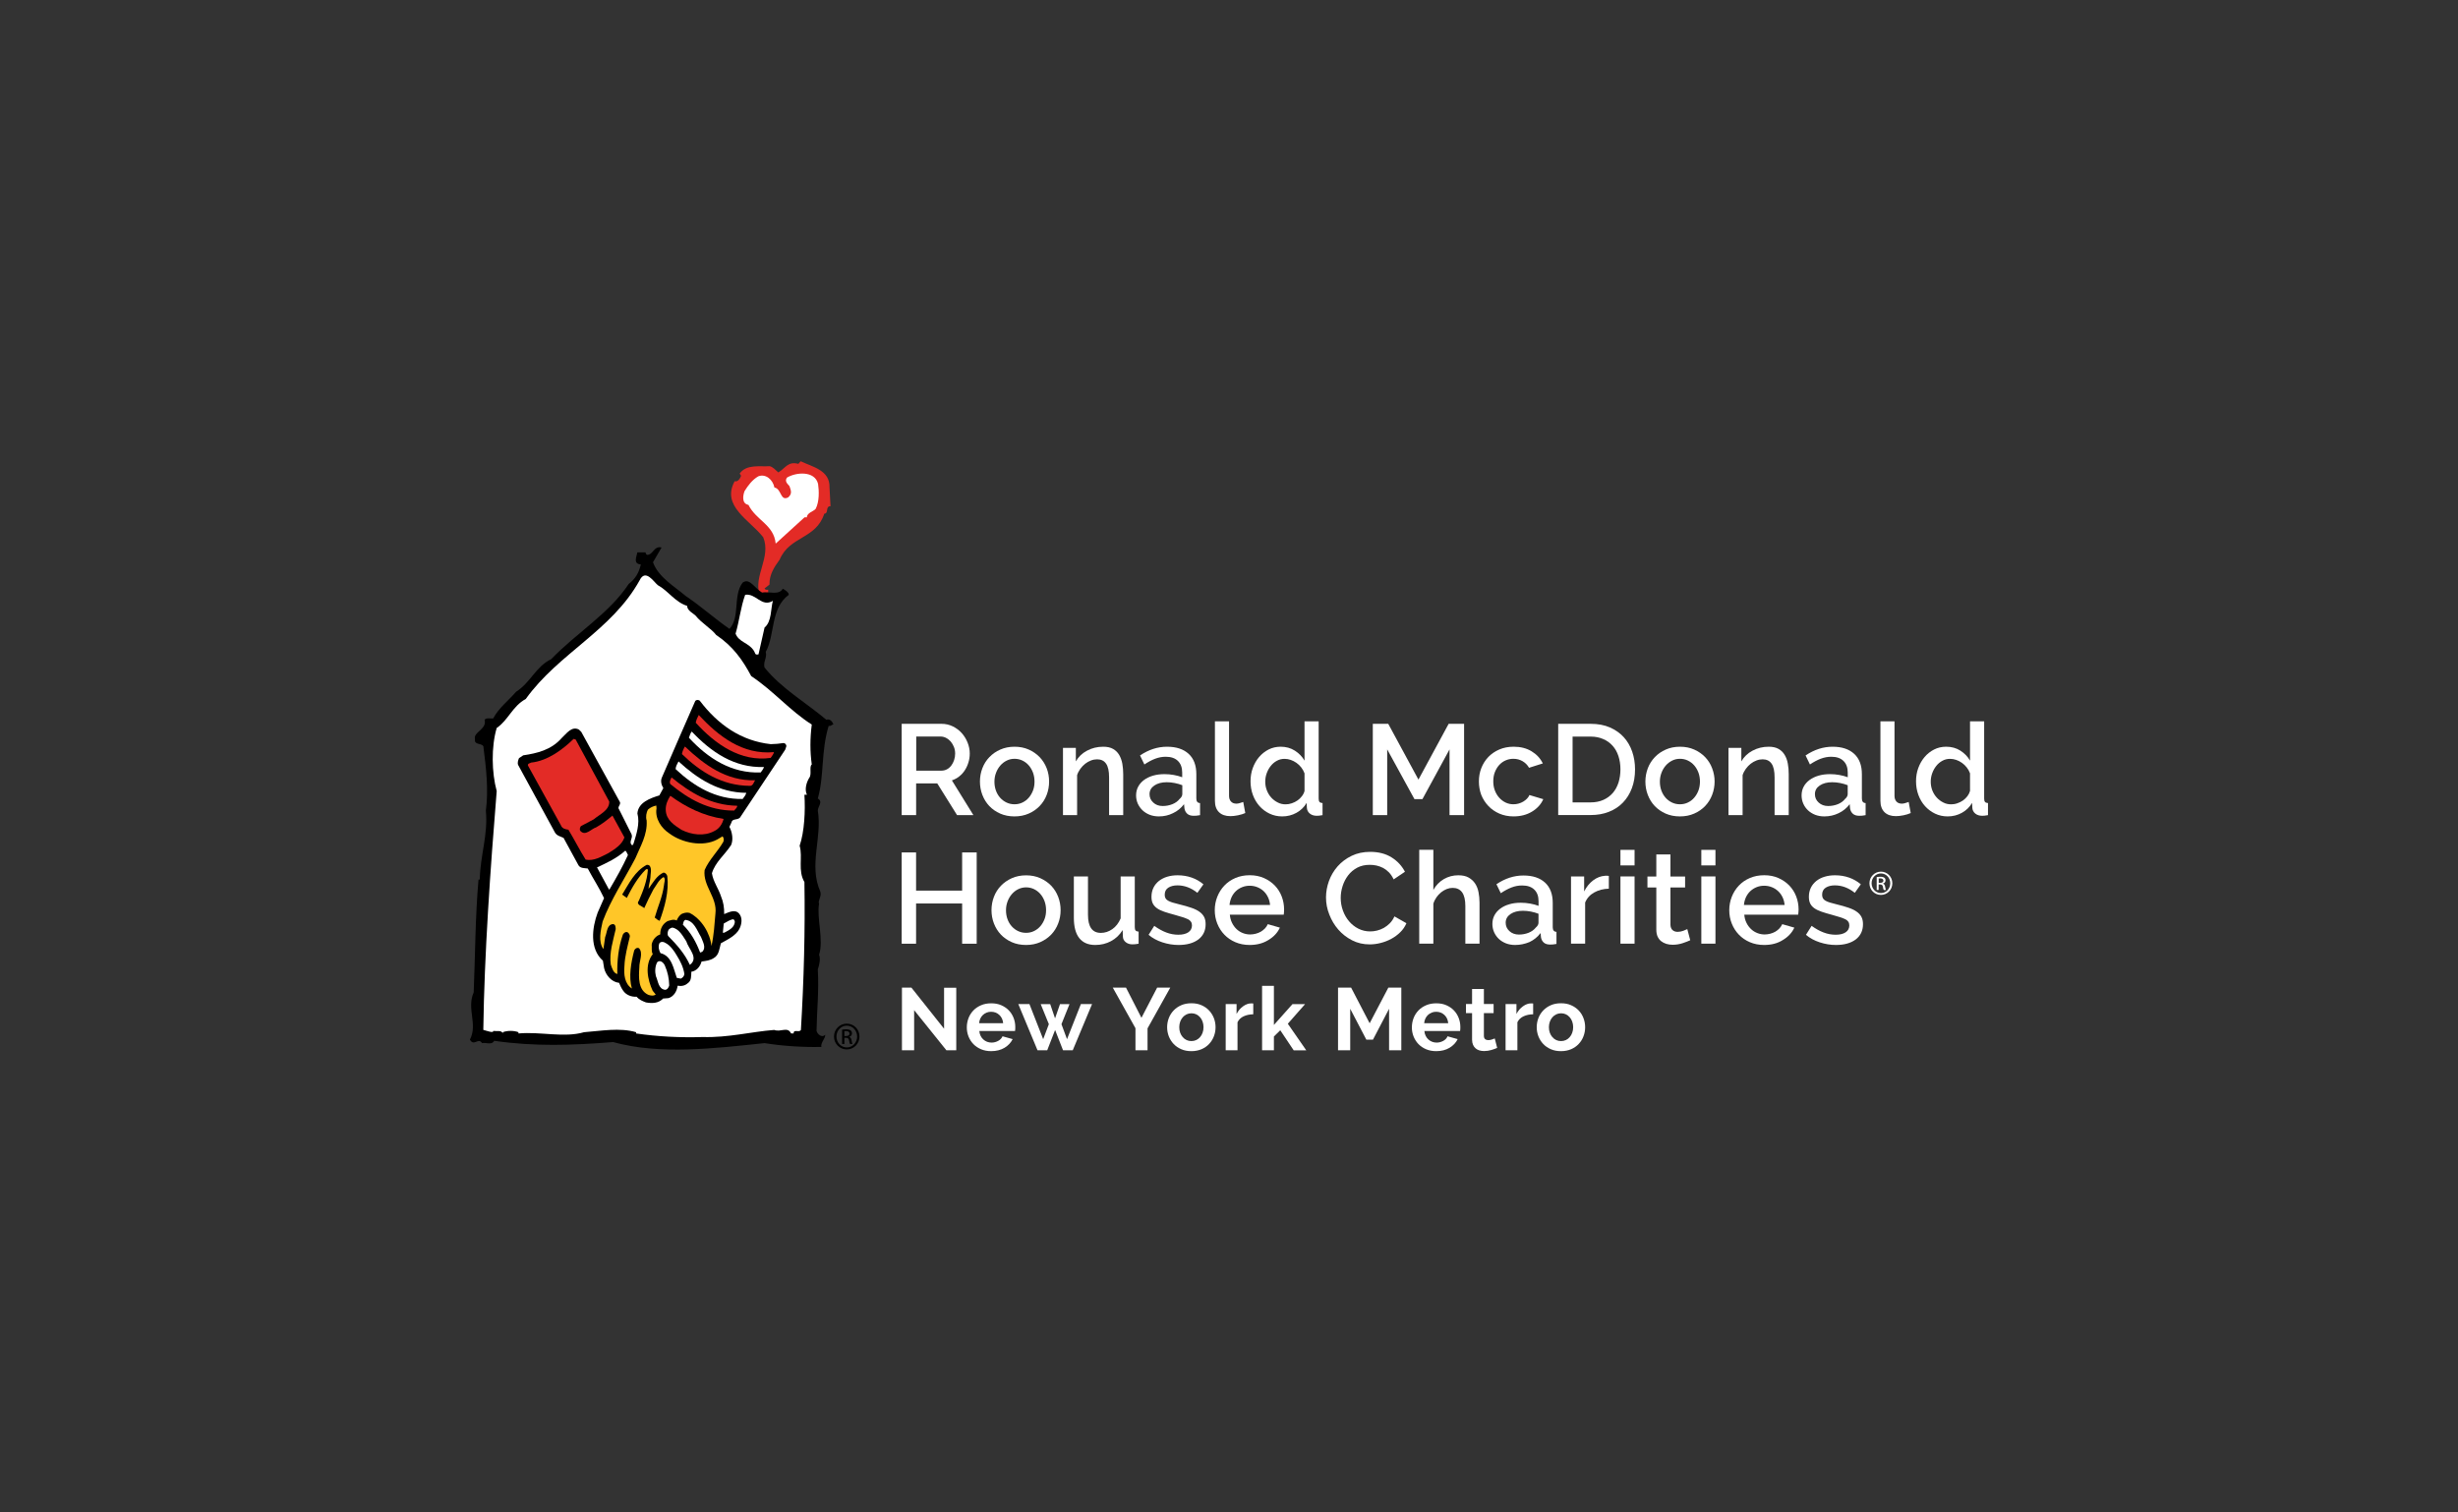 <?xml version="1.0" encoding="utf-8"?>
<!-- Generator: Adobe Illustrator 23.0.2, SVG Export Plug-In . SVG Version: 6.00 Build 0)  -->
<svg version="1.1" id="Layer_1" xmlns="http://www.w3.org/2000/svg" xmlns:xlink="http://www.w3.org/1999/xlink" x="0px" y="0px"
	 viewBox="0 0 468 288" style="enable-background:new 0 0 468 288;" xml:space="preserve">
<rect x="0" y="0" width="468" height="288" fill="#333333" stroke="none"/>
<style type="text/css">
	.st0{fill:#FFFFFF;}
	.st1{fill:#E32B26;}
	.st2{fill:#FFC628;}
</style>
<g>
	<path class="st0" d="M174.05,192.35v7.64h-2.32v-11.93h1.8l6.22,7.83v-7.81h2.32v11.91h-1.88L174.05,192.35z"/>
	<path class="st0" d="M188.72,200.16c-0.71,0-1.34-0.12-1.92-0.36c-0.57-0.24-1.06-0.57-1.46-0.98c-0.4-0.41-0.71-0.9-0.93-1.44
		c-0.22-0.55-0.33-1.13-0.33-1.73c0-0.63,0.11-1.22,0.32-1.77s0.52-1.04,0.92-1.46c0.4-0.42,0.89-0.75,1.47-1
		c0.58-0.25,1.22-0.37,1.94-0.37c0.72,0,1.36,0.12,1.92,0.37c0.57,0.25,1.05,0.58,1.44,0.99c0.4,0.42,0.7,0.9,0.91,1.45
		c0.21,0.55,0.31,1.12,0.31,1.71c0,0.15,0,0.29-0.01,0.42c-0.01,0.13-0.02,0.25-0.04,0.34h-6.8c0.03,0.35,0.12,0.66,0.25,0.92
		c0.13,0.27,0.31,0.5,0.52,0.69c0.21,0.19,0.45,0.34,0.72,0.44c0.27,0.1,0.55,0.15,0.84,0.15c0.45,0,0.87-0.11,1.27-0.33
		c0.4-0.22,0.67-0.51,0.82-0.87l1.93,0.54c-0.33,0.67-0.84,1.22-1.55,1.65C190.55,199.94,189.7,200.16,188.72,200.16z M191,194.85
		c-0.06-0.66-0.3-1.19-0.73-1.59c-0.43-0.4-0.96-0.6-1.57-0.6c-0.3,0-0.59,0.05-0.85,0.16c-0.26,0.11-0.5,0.25-0.7,0.44
		c-0.2,0.19-0.37,0.42-0.5,0.69c-0.13,0.27-0.2,0.57-0.23,0.89H191z"/>
	<path class="st0" d="M205.8,191.19h2.13l-3.68,8.8h-1.85l-1.51-3.86l-1.5,3.86h-1.85l-3.66-8.8h2.12l2.62,6.69l1.08-2.86
		l-1.55-3.81h1.81l0.92,2.71l0.94-2.71h1.81l-1.53,3.81l1.06,2.86L205.8,191.19z"/>
	<path class="st0" d="M214.39,188.06l2.94,5.75l2.99-5.75h2.5l-4.33,7.76v4.17h-2.3v-4.2l-4.32-7.73H214.39z"/>
	<path class="st0" d="M226.84,200.16c-0.72,0-1.36-0.12-1.93-0.37c-0.57-0.25-1.06-0.58-1.45-1c-0.4-0.42-0.7-0.9-0.92-1.45
		c-0.21-0.55-0.32-1.12-0.32-1.73c0-0.62,0.11-1.2,0.32-1.75c0.21-0.55,0.52-1.03,0.92-1.45c0.4-0.42,0.88-0.75,1.45-1
		c0.57-0.25,1.22-0.37,1.93-0.37s1.36,0.12,1.92,0.37c0.57,0.25,1.05,0.58,1.44,1c0.4,0.42,0.7,0.9,0.92,1.45
		c0.21,0.55,0.32,1.13,0.32,1.75c0,0.61-0.11,1.18-0.32,1.73c-0.21,0.55-0.52,1.03-0.91,1.45c-0.39,0.42-0.87,0.75-1.44,1
		C228.2,200.03,227.55,200.16,226.84,200.16z M224.53,195.6c0,0.39,0.06,0.75,0.18,1.07c0.12,0.32,0.28,0.6,0.49,0.83
		c0.21,0.24,0.45,0.42,0.73,0.55c0.28,0.13,0.58,0.19,0.91,0.19c0.32,0,0.63-0.06,0.91-0.19c0.28-0.13,0.52-0.31,0.73-0.55
		c0.21-0.23,0.37-0.51,0.49-0.84c0.12-0.32,0.18-0.68,0.18-1.07c0-0.38-0.06-0.73-0.18-1.06c-0.12-0.33-0.28-0.61-0.49-0.84
		c-0.21-0.24-0.45-0.42-0.73-0.55c-0.28-0.13-0.58-0.19-0.91-0.19c-0.32,0-0.63,0.07-0.91,0.2c-0.28,0.13-0.52,0.32-0.73,0.55
		c-0.21,0.24-0.37,0.52-0.49,0.84C224.59,194.87,224.53,195.22,224.53,195.6z"/>
	<path class="st0" d="M238.61,193.14c-0.68,0.01-1.29,0.14-1.83,0.39c-0.54,0.25-0.92,0.63-1.16,1.13v5.33h-2.25v-8.8h2.07v1.88
		c0.16-0.3,0.34-0.57,0.55-0.82c0.21-0.24,0.44-0.45,0.69-0.63c0.25-0.18,0.5-0.32,0.75-0.41c0.25-0.1,0.5-0.14,0.73-0.14
		c0.12,0,0.22,0,0.28,0c0.06,0,0.12,0.01,0.18,0.02V193.14z"/>
	<path class="st0" d="M246.31,199.99l-2.55-3.81l-1.21,1.19v2.62h-2.25v-12.26h2.25v7.44l3.53-3.96h2.4l-3.28,3.73l3.51,5.06H246.31
		z"/>
	<path class="st0" d="M264.48,199.99v-7.9l-3.07,5.88h-1.26l-3.07-5.88v7.9h-2.32v-11.93h2.49l3.53,6.79l3.56-6.79h2.47v11.93
		H264.48z"/>
	<path class="st0" d="M273.46,200.16c-0.71,0-1.34-0.12-1.92-0.36c-0.57-0.24-1.06-0.57-1.46-0.98c-0.4-0.41-0.71-0.9-0.93-1.44
		c-0.22-0.55-0.33-1.13-0.33-1.73c0-0.63,0.11-1.22,0.32-1.77c0.21-0.55,0.52-1.04,0.92-1.46c0.4-0.42,0.89-0.75,1.47-1
		c0.58-0.25,1.22-0.37,1.94-0.37s1.36,0.12,1.92,0.37c0.57,0.25,1.05,0.58,1.44,0.99c0.4,0.42,0.7,0.9,0.91,1.45
		c0.21,0.55,0.31,1.12,0.31,1.71c0,0.15,0,0.29-0.01,0.42c-0.01,0.13-0.02,0.25-0.04,0.34h-6.8c0.03,0.35,0.12,0.66,0.25,0.92
		c0.13,0.27,0.31,0.5,0.52,0.69c0.21,0.19,0.45,0.34,0.72,0.44c0.27,0.1,0.55,0.15,0.84,0.15c0.45,0,0.87-0.11,1.27-0.33
		c0.4-0.22,0.67-0.51,0.81-0.87l1.93,0.54c-0.32,0.67-0.84,1.22-1.55,1.65C275.29,199.94,274.44,200.16,273.46,200.16z
		 M275.74,194.85c-0.06-0.66-0.3-1.19-0.73-1.59c-0.43-0.4-0.96-0.6-1.57-0.6c-0.3,0-0.59,0.05-0.85,0.16
		c-0.26,0.11-0.5,0.25-0.7,0.44c-0.2,0.19-0.37,0.42-0.5,0.69c-0.13,0.27-0.2,0.57-0.23,0.89H275.74z"/>
	<path class="st0" d="M285.06,199.54c-0.3,0.13-0.67,0.27-1.11,0.4c-0.44,0.13-0.9,0.2-1.38,0.2c-0.31,0-0.61-0.04-0.88-0.12
		c-0.27-0.08-0.52-0.2-0.72-0.38c-0.21-0.17-0.37-0.4-0.5-0.67c-0.12-0.27-0.19-0.61-0.19-1v-5.06h-1.16v-1.73h1.16v-2.86h2.25v2.86
		h1.85v1.73h-1.85v4.3c0,0.31,0.08,0.54,0.24,0.66c0.16,0.13,0.36,0.19,0.6,0.19c0.24,0,0.46-0.04,0.69-0.12
		c0.22-0.08,0.4-0.15,0.54-0.2L285.06,199.54z"/>
	<path class="st0" d="M291.9,193.14c-0.68,0.01-1.29,0.14-1.83,0.39c-0.54,0.25-0.92,0.63-1.16,1.13v5.33h-2.25v-8.8h2.07v1.88
		c0.16-0.3,0.34-0.57,0.55-0.82c0.21-0.24,0.44-0.45,0.69-0.63c0.25-0.18,0.5-0.32,0.75-0.41c0.25-0.1,0.5-0.14,0.73-0.14
		c0.12,0,0.22,0,0.28,0c0.06,0,0.12,0.01,0.18,0.02V193.14z"/>
	<path class="st0" d="M297.21,200.16c-0.72,0-1.36-0.12-1.93-0.37s-1.06-0.58-1.45-1c-0.4-0.42-0.7-0.9-0.92-1.45
		c-0.21-0.55-0.32-1.12-0.32-1.73c0-0.62,0.11-1.2,0.32-1.75c0.21-0.55,0.52-1.03,0.92-1.45c0.4-0.42,0.88-0.75,1.45-1
		c0.57-0.25,1.21-0.37,1.93-0.37c0.72,0,1.36,0.12,1.92,0.37c0.57,0.25,1.05,0.58,1.45,1c0.4,0.42,0.7,0.9,0.91,1.45
		c0.21,0.55,0.32,1.13,0.32,1.75c0,0.61-0.11,1.18-0.32,1.73c-0.21,0.55-0.51,1.03-0.91,1.45c-0.39,0.42-0.87,0.75-1.44,1
		C298.57,200.03,297.93,200.16,297.21,200.16z M294.91,195.6c0,0.39,0.06,0.75,0.18,1.07c0.12,0.32,0.28,0.6,0.49,0.83
		c0.21,0.24,0.45,0.42,0.73,0.55c0.28,0.13,0.58,0.19,0.91,0.19c0.32,0,0.63-0.06,0.91-0.19c0.28-0.13,0.52-0.31,0.73-0.55
		c0.21-0.23,0.37-0.51,0.49-0.84c0.12-0.32,0.18-0.68,0.18-1.07c0-0.38-0.06-0.73-0.18-1.06c-0.12-0.33-0.28-0.61-0.49-0.84
		c-0.21-0.24-0.45-0.42-0.73-0.55c-0.28-0.13-0.58-0.19-0.91-0.19c-0.33,0-0.63,0.07-0.91,0.2c-0.28,0.13-0.52,0.32-0.73,0.55
		c-0.21,0.24-0.37,0.52-0.49,0.84C294.97,194.87,294.91,195.22,294.91,195.6z"/>
</g>
<g>
	<g>
		<g>
			<path class="st1" d="M157.94,92.83l0.19,3.56c-1.04,0-0.29,1.38-1.19,1.43c-1.58,4.89-6.57,4.2-8.5,8.75
				c-1.04,1.43-1.98,2.86-1.93,4.74l-0.94,0.74c0.1,0.3,0.5,0.25,0.69,0.25v0.94h-1.63c-1.19-3.61,2.23-7.12,0.69-10.93
				c-2.52-3.26-8.06-5.93-5.44-10.68c0.59,0.2,1.04-0.54,1.19-0.94c0.05-0.25-0.15-0.34-0.25-0.49c1.29-1.88,3.91-1.29,5.69-1.43
				c0.64,0.1,1.14,0.74,1.68,1.19c1.34-0.79,1.83-2.18,3.81-1.63l0.45-0.5C154.73,88.93,158.04,89.52,157.94,92.83"/>
			<path class="st0" d="M155.76,92.14c0.2,1.38,0.25,3.36-0.45,4.74c-0.35,0.49-1.68,0.74-1.68,1.63h-0.45l-5.49,5
				c-0.35-3.61-3.71-4.4-5.19-7.37c-1.33-0.25-1.04-1.83-0.74-2.62c0.64-1.04,1.48-2.17,2.62-2.82c1.43-0.54,2.77,0.64,3.07,2.13
				c1.38,0.25,1.09,2.67,2.62,1.88c0.79-0.69,0.54-1.29,0.25-2.13c-0.34-0.44-0.99-0.89-0.49-1.63
				C151.51,89.92,155.12,89.57,155.76,92.14"/>
			<path d="M124.33,107.06c1.01,2.84,4.04,4.57,6.25,6.44c2.98,2.02,5.48,4.28,8.31,6.25c2.07-2.21,0.62-6.3,2.5-8.8
				c1.35-1.01,2.31,1.11,3.7,1.88c1.35-0.24,3.22,0.58,3.94-0.72c0.43,0.19,1.2,0.72,1.15,1.16c-3.51,2.55-2.59,7.59-4.38,10.86
				c0.29,1.15-0.53,1.83-0.24,2.98c3.22,3.99,7.83,6.63,11.78,9.95c0.67-0.29,1.2,0.43,1.35,0.91c-0.33-0.05-0.48,0.39-0.91,0.24
				c-1.49,4.86-0.82,9.47-2.07,13.84c1.06,0.62,0,1.53,0,2.31c0.87,5.14-1.78,10.33,0.48,15.43c0.29,0.96-0.52,1.69-0.24,2.31
				c-0.48,2.69,0.91,6.92,0,9.71c0.29,0.67,0.1,1.83-0.24,2.79c0.24,4.32-0.19,7.83-0.24,11.72c0.2,0.68,1.06,1.35,1.64,0.72
				c0.14,0.58-0.92,1.54-0.72,2.31c-3.27,0.09-7.35-0.15-10.82-0.72c-9.47,1-19.95,2.26-28.84-0.2c-7.83,0.63-14.95,0.87-22.64-0.24
				c-0.43,0.87-1.54,0.28-2.31,0.44c-0.72-1.15-1.54,0.72-2.31-0.67c1.54-2.94-0.67-5.82,0.72-8.99c0.29-6.88,0.29-14.42,0.92-21.49
				h0.24c0.1-4.76,1.59-8.41,1.16-13.12c0.53-4.09,0.05-8.03-0.48-12.26c-0.43-0.67-1.78-0.19-1.59-1.35
				c-0.38-1.39,2.31-1.82,1.83-3.7c0.38-0.43,1.1-0.19,1.63-0.24c1.06-2.02,2.93-3.41,4.37-5.09c2.74-1.73,3.75-4.81,6.68-6.2
				c4.85-5.05,11.01-8.65,14.76-14.33c1.3-1.01,1.92-2.11,2.31-3.7c-1.49-0.15-0.86-1.3-0.67-2.31h1.58
				c-0.05,0.24,0.15,0.38,0.24,0.48c1.21,0.04,1.3-1.78,2.79-1.4L124.33,107.06z"/>
		</g>
		<path class="st0" d="M125.25,111.43c1.97,1.06,3.27,3.22,5.58,3.94c0,0.91,1.2,1.44,1.58,1.83c1.2,1.49,3.03,2.5,3.94,3.7
			c3.22,2.17,5.04,4.76,6.68,7.84c4.32,2.88,7.31,6.54,11.53,9.23c-0.34,2.64-0.34,5.19,0,7.6c-0.53,0.43,0.05,1.87-0.48,2.54
			c-0.48,0.77-0.96,2.17-0.44,3.22h-0.48c0.19,3.08,0,7.06-0.91,9.71c0.63,2.21-0.39,4.71,0.91,6.92c0.15,9.23-0.1,18.65-0.67,28.16
			c-0.34,0.58-1.39-0.24-1.39,0.67h-0.48c-0.67-1.39-1.92-0.19-3.22-0.67c-4.37,0.34-8.7,1.49-13.6,1.35
			c-4.37,0.14-8.6-0.09-12.69-0.68v-0.24c-3.12-0.91-6.68-0.24-9.9,0c-3.85,1.11-8.22-0.14-12.5,0.24v-0.24
			c-0.87-0.33-2.12-0.33-2.98,0v0.24c-0.19-0.67-1.2-0.38-1.83-0.48c0.14,0.48-1.3-0.05-1.88-0.2c0.19-14.32,1.35-30.76,2.55-45.47
			c-0.96-3.55-1.06-8.41,0-12.02c2.21-1.49,2.98-4.13,5.53-5.52c6.29-8.75,16.34-12.98,21.68-22.59
			C122.89,108.21,124.48,110.81,125.25,111.43"/>
		<path class="st0" d="M147.16,114.41c-0.43,1.44-0.19,3.94-1.59,5.09l-1.15,5.1c-0.77,0.19-0.58-0.29-0.91-0.72
			c-1.01-1.54-2.79-1.54-3.46-3.22c0.72-2.4,0.96-5,1.83-7.4C143.94,112.92,145,115.71,147.16,114.41"/>
		<path d="M133.22,133.41c3.44,4.54,7.87,7.68,13.53,8.29c0.85-0.01,1.63-0.09,2.42-0.21c0.29,0,0.53,0.25,0.56,0.58l-0.23,0.69
			l-8.46,12.7c-0.41,0.87-1.58,0.23-1.78,1.18l-0.38,0.81c0.55,1.03,0.76,2.45,0.33,3.45c-1.19,1.86-3.02,3.24-3.66,5.38
			c0.23,1.58,1.24,2.88,1.73,4.4c0.45,1.05,0.63,2.18,0.6,3.38c0.85-0.33,2.05-1,2.84-0.1c0.7,0.81,0.51,2.03,0.06,2.92
			c-0.68,1.3-2.29,2.05-3.53,2.74c-0.29,1.01-0.32,2.24-1.36,2.82c-0.69,0.45-1.48,0.54-2.31,0.65c-0.26,0.94-0.93,1.79-1.95,1.95
			c-0.04,0.74,0.05,1.72-0.67,2.17c-0.54,0.5-1.23,0.62-1.94,0.49c-0.14,1.05-0.72,2.04-1.73,2.36l-1.04,0.08
			c-0.87,0.92-2.08,0.95-3.26,0.74c-0.66-0.26-1.28-0.49-1.78-1.09c-1.01,0.09-2.04-0.37-2.55-1.13c-0.34-0.46-0.58-1.01-0.79-1.51
			c-1.45-0.15-2.52-1.46-2.84-2.76l-0.24-1.46c-2.57-2.27-2.06-6.28-1-9.14l1.22-2.77c-0.91-1.95-2.09-3.72-3.1-5.64
			c-0.61-0.09-1.4-0.01-1.76-0.6l-2.85-5.23c-0.59-0.29-1.29-0.39-1.65-1.05l-6.99-12.82c-0.19-0.41,0-0.94,0.16-1.32l0.8-0.53
			c2.64-0.39,5.33-1.02,7.32-3.29c0.9-0.82,1.89-2.34,3.28-1.62l0.45,0.44l7.39,13.42c0.11,0.56-0.58,0.88-0.17,1.38l2.35,4.69
			c0.35,0.79-0.67,1.5,0.15,2.13l0.22-0.3c0.54-1.77,1.27-3.87,0.75-5.78c0.15-2.13,2.51-2.93,4.18-3.44l0.76-1.39
			c-0.36-0.59-0.58-1.33-0.28-2.01c2.09-4.89,4.23-9.71,6.35-14.57C132.59,133.21,132.97,133.25,133.22,133.41"/>
		<path class="st1" d="M147.37,143.22c-0.08,0.38-0.4,0.74-0.63,1.1c-5.7,0.82-10.59-2.63-14.27-6.7c0.09-0.54,0.33-1.01,0.57-1.47
			C136.79,140.17,141.37,143.78,147.37,143.22"/>
		<path class="st0" d="M145.46,146.05c-0.1,0.38-0.4,0.71-0.62,1.04c-5.55,0.22-10.03-2.67-13.67-6.61c0.17-0.4,0.25-0.85,0.54-1.18
			C135.38,143.18,139.82,146.26,145.46,146.05"/>
		<path class="st1" d="M143.77,148.58c-0.23,0.33-0.41,1.12-1.02,1.06c-5.26-0.04-9.38-2.63-12.91-6.05
			c0.08-0.51,0.29-0.98,0.57-1.44C134.07,145.62,138.27,148.74,143.77,148.58"/>
		<path class="st1" d="M116,152.63c0.06,1.66-1.81,2.42-2.94,3.38l-2.47,1.31c-0.16,0.27-0.29,0.62-0.09,0.9
			c0.96,1.07,2.05-0.38,2.99-0.67c1.14-0.63,2.16-1.44,3.12-2.25l2.28,4.16c-0.43,1.36-1.89,2.28-3.03,2.98
			c-1.37,0.68-2.79,1.57-4.35,1.25c-1.18-1.88-2.15-3.83-3.29-5.7c-0.58-0.06-1.21-0.22-1.44-0.87l-6.26-11.35
			c-0.09-0.4,0.4-0.42,0.61-0.56c3.05-0.31,5.89-2.37,8.09-4.51l0.38,0.11L116,152.63z"/>
		<path class="st0" d="M142.1,150.97c-0.14,0.44-0.4,0.81-0.7,1.17c-5.11,0.1-9.25-2.4-12.75-5.67c-0.02-0.52,0.3-1.01,0.54-1.48
			C132.79,148.28,136.84,150.93,142.1,150.97"/>
		<path class="st1" d="M140.36,153.43c0.03,0.39-0.36,0.61-0.58,0.92c-4.81,0.03-8.75-2.22-12.16-5.06
			c-0.22-0.41,0.06-0.91,0.25-1.25C131.38,150.93,135.37,153.35,140.36,153.43"/>
		<path class="st1" d="M137.77,155.94c-0.22,0.92-0.81,1.87-1.79,2.32c-1.93,1.04-4.33,0.7-6.22-0.24c-1.43-0.93-2.9-1.86-3-3.72
			c-0.06-1.05,0.36-1.98,0.87-2.77C130.62,153.72,133.96,155.36,137.77,155.94"/>
		<path class="st2" d="M125,153.93c-0.32,1.95,0.92,3.79,2.48,4.8c2.39,1.77,6.34,2.59,9.05,1.14l1.04-0.61
			c0.24,0.22,0.29,0.68,0.16,1.02c-1.07,1.87-2.71,3.4-3.57,5.39c-0.37,3.02,2.43,5.19,2.06,8.27c-0.18,2.07-0.29,4.17-0.76,6.2
			c-0.24-2.39-1.85-5.12-4.17-6.31c-0.6-0.15-1.11,0.02-1.58,0.24c-0.42,0.34-0.7,0.77-0.87,1.21c-0.59-0.32-1.21-0.02-1.74,0.12
			c-0.93,0.53-1.41,1.42-1.39,2.53c-0.84,0.27-1.5,1.08-1.63,1.95c0.07,0.59-0.1,1.29,0.21,1.8c-1.6,2.02-0.98,4.91-0.02,6.98
			l0.58,0.71c-0.39,0.32-1,0.22-1.44,0.05c-1.92-0.91-1.81-3.27-1.68-5.21c-0.04-1.18,0.79-2.72-0.06-3.65
			c-0.4-0.2-0.79,0.11-0.92,0.43c-0.59,2.28-1.09,4.99-0.44,7.24c-1.4-0.9-1.55-2.7-1.42-4.24c0.07-1.98,0.61-3.81,1.03-5.65
			c0.03-0.33-0.14-0.57-0.38-0.79c-0.4-0.23-0.79,0.11-0.95,0.42c-0.82,2.36-1.12,4.99-1.05,7.5c-0.76-0.17-1.02-1.14-1.25-1.82
			c-0.32-2.27,0.46-4.56,0.94-6.73c-0.03-0.36,0-0.88-0.49-0.96c-1.21,0.07-1.13,1.57-1.52,2.48l-0.33,2.28
			c-1.03-1.41-0.52-3.57-0.15-5.25c1.6-4.26,4.12-8,6.22-12.01c0.95-2.28,2.34-4.51,2.16-7.23c-0.2-0.64-0.08-1.5,0.27-2.09
			c0.46-0.4,1.01-0.64,1.57-0.75L125,153.93z"/>
		<path class="st0" d="M119.56,162.81c-1.04,2.27-2.26,4.42-3.52,6.56l-0.1-0.01l-2.27-4.19c1.84-0.85,3.75-1.73,5.39-3.19
			C119.3,162.13,119.39,162.53,119.56,162.81"/>
		<path d="M123.84,167.07c-0.05,0.78-0.35,1.49-0.35,2.18c0.76-1.1,1.56-2.54,2.85-3.1c0.39,0.04,0.61,0.36,0.71,0.66
			c0.35,2.93-0.5,5.93-1.45,8.53c-0.31-0.1-0.64-0.36-0.94-0.62c0.56-1.99,1.46-3.91,1.75-6.09c0.02-0.52,0.39-1.26-0.06-1.63
			c-0.93,0.52-1.33,1.52-1.93,2.34c-0.64,1.17-1.22,2.41-1.76,3.59c-0.32-0.39-1.66-0.62-1.03-1.4c0.8-1.84,1.58-3.78,1.73-5.94
			c-0.12-0.14-0.31-0.1-0.42,0c-1.59,1.59-2.62,3.47-3.6,5.39l-0.88-0.64c1.28-2.05,2.37-4.44,4.7-5.67
			c0.26,0.02,0.39,0.04,0.56,0.22C124.13,165.51,123.84,166.39,123.84,167.07"/>
		<path class="st0" d="M139.9,175.39c0.08,1.17-1.15,1.77-1.98,2.2c-0.1,0.03-0.33,0.1-0.28-0.09l0.16-1.64
			c0.62-0.33,1.18-0.76,1.87-0.82L139.9,175.39z"/>
		<path class="st0" d="M133.48,178.44c0.3,0.84,1.07,1.99,0.2,2.82c-0.16-0.02-0.24,0.17-0.39,0.09c-0.72-1.89-1.7-3.74-3.27-5.27
			c0.09-0.31,0.07-0.74,0.48-0.92C132.17,175.33,132.73,177.23,133.48,178.44"/>
		<path class="st0" d="M130.67,179.24c0.41,1.44,2.44,3.17,0.68,4.49c-0.93-2.01-2.29-3.65-4.15-5.52
			c-0.16-0.34-0.08-0.82,0.08-1.13c0.19-0.27,0.46-0.38,0.73-0.45C129.32,176.86,129.99,178.23,130.67,179.24"/>
		<path class="st0" d="M128.84,181.91c0.7,1.11,1.27,2.27,1.46,3.53c-0.01,0.42-0.33,0.75-0.68,0.91l-0.76-0.15
			c-0.61-1.68-0.94-4.19-3.1-4.7c-0.3-0.52-0.49-1.25-0.2-1.91c0.29-0.33,0.81-0.28,1.11-0.05
			C127.57,179.96,128.34,181.04,128.84,181.91"/>
		<path class="st0" d="M126.6,183.89c0.53,1.2,0.79,2.42,0.82,3.76c-0.1,0.35-0.34,0.81-0.79,0.83c-1.29-0.16-1.32-1.69-1.75-2.61
			c-0.21-0.84-0.17-1.9,0.27-2.67C125.71,182.7,126.39,183.35,126.6,183.89"/>
	</g>
	<g>
		<path d="M161.23,194.92c1.34,0,2.41,1.09,2.41,2.45c0,1.38-1.07,2.46-2.42,2.46c-1.34,0-2.43-1.08-2.43-2.46
			C158.8,196,159.88,194.92,161.23,194.92L161.23,194.92z M161.22,195.3c-1.08,0-1.96,0.93-1.96,2.07c0,1.17,0.88,2.08,1.97,2.08
			c1.09,0.01,1.97-0.92,1.97-2.07S162.33,195.3,161.22,195.3L161.22,195.3z M160.77,198.8h-0.44v-2.73
			c0.23-0.04,0.45-0.07,0.78-0.07c0.41,0,0.68,0.09,0.85,0.21c0.16,0.12,0.25,0.3,0.25,0.57c0,0.36-0.24,0.58-0.53,0.66v0.02
			c0.24,0.04,0.4,0.26,0.46,0.66c0.06,0.43,0.13,0.59,0.17,0.68h-0.46c-0.07-0.09-0.13-0.34-0.19-0.7
			c-0.06-0.35-0.24-0.48-0.59-0.48h-0.3V198.8z M160.77,197.28h0.32c0.36,0,0.66-0.13,0.66-0.47c0-0.24-0.17-0.48-0.66-0.48
			c-0.14,0-0.24,0.01-0.32,0.02V197.28z"/>
	</g>
</g>
<g>
	<path class="st0" d="M171.68,155.21v-17.38h7.57c0.78,0,1.5,0.16,2.17,0.49c0.66,0.33,1.23,0.75,1.7,1.28
		c0.47,0.53,0.84,1.13,1.11,1.81c0.27,0.68,0.41,1.37,0.41,2.07c0,0.59-0.08,1.15-0.25,1.69c-0.16,0.54-0.39,1.04-0.68,1.49
		c-0.29,0.46-0.65,0.85-1.08,1.19c-0.42,0.33-0.89,0.58-1.39,0.75l4.09,6.61h-3.11l-3.77-6.04h-4.02v6.04H171.68z M174.43,146.75
		h4.8c0.39,0,0.75-0.09,1.07-0.26c0.32-0.17,0.59-0.41,0.82-0.71c0.23-0.3,0.41-0.65,0.54-1.04c0.13-0.39,0.2-0.81,0.2-1.25
		c0-0.44-0.08-0.86-0.23-1.25c-0.16-0.39-0.36-0.73-0.61-1.03c-0.25-0.29-0.55-0.53-0.88-0.7c-0.33-0.17-0.68-0.26-1.04-0.26h-4.65
		V146.75z"/>
	<path class="st0" d="M193.16,155.46c-1.01,0-1.92-0.18-2.73-0.54c-0.81-0.36-1.5-0.84-2.07-1.44c-0.57-0.6-1.01-1.31-1.32-2.12
		c-0.31-0.81-0.46-1.65-0.46-2.54c0-0.88,0.15-1.72,0.46-2.53c0.31-0.81,0.75-1.51,1.34-2.12c0.58-0.6,1.27-1.09,2.08-1.44
		c0.81-0.36,1.71-0.54,2.71-0.54c0.99,0,1.9,0.18,2.7,0.54c0.81,0.36,1.5,0.84,2.08,1.44c0.58,0.61,1.02,1.31,1.34,2.12
		c0.31,0.81,0.46,1.65,0.46,2.53c0,0.88-0.15,1.73-0.46,2.54c-0.31,0.81-0.75,1.51-1.34,2.12c-0.58,0.6-1.27,1.09-2.08,1.44
		C195.05,155.28,194.15,155.46,193.16,155.46z M189.34,148.85c0,0.62,0.1,1.19,0.29,1.71c0.19,0.52,0.46,0.97,0.81,1.36
		c0.34,0.38,0.75,0.68,1.21,0.9c0.47,0.22,0.97,0.33,1.51,0.33c0.54,0,1.04-0.11,1.5-0.33c0.46-0.22,0.87-0.52,1.21-0.92
		c0.34-0.39,0.61-0.85,0.81-1.37c0.2-0.52,0.29-1.09,0.29-1.71c0-0.6-0.1-1.17-0.29-1.7c-0.2-0.53-0.47-0.99-0.81-1.38
		c-0.34-0.39-0.75-0.7-1.21-0.92c-0.47-0.22-0.97-0.33-1.5-0.33c-0.52,0-1.02,0.11-1.48,0.34c-0.47,0.23-0.87,0.54-1.21,0.93
		c-0.34,0.39-0.62,0.85-0.82,1.38C189.44,147.68,189.34,148.25,189.34,148.85z"/>
	<path class="st0" d="M213.86,155.21h-2.69v-7.17c0-1.21-0.19-2.08-0.58-2.63c-0.38-0.55-0.95-0.82-1.7-0.82
		c-0.39,0-0.78,0.07-1.17,0.22c-0.39,0.15-0.76,0.35-1.1,0.62c-0.34,0.27-0.65,0.59-0.92,0.96c-0.27,0.37-0.48,0.77-0.62,1.21v7.61
		h-2.69v-12.8h2.45v2.57c0.49-0.86,1.2-1.55,2.13-2.04c0.93-0.5,1.96-0.75,3.08-0.75c0.77,0,1.4,0.14,1.88,0.42
		c0.49,0.28,0.88,0.66,1.16,1.14c0.28,0.48,0.48,1.04,0.6,1.67c0.11,0.63,0.17,1.29,0.17,1.99V155.21z"/>
	<path class="st0" d="M220.65,155.46c-0.62,0-1.2-0.1-1.73-0.3c-0.53-0.21-0.99-0.49-1.37-0.85c-0.38-0.36-0.68-0.78-0.91-1.27
		c-0.22-0.49-0.33-1.02-0.33-1.59c0-0.6,0.13-1.15,0.39-1.64c0.26-0.49,0.63-0.92,1.11-1.28c0.48-0.36,1.05-0.63,1.71-0.83
		c0.66-0.19,1.39-0.29,2.19-0.29c0.6,0,1.2,0.05,1.79,0.16c0.59,0.11,1.12,0.25,1.59,0.43v-0.88c0-0.95-0.27-1.69-0.81-2.22
		c-0.54-0.53-1.31-0.8-2.33-0.8c-0.69,0-1.36,0.13-2.02,0.38c-0.66,0.25-1.34,0.62-2.04,1.09l-0.83-1.72
		c1.65-1.11,3.36-1.66,5.14-1.66c1.76,0,3.13,0.45,4.11,1.35c0.98,0.9,1.47,2.19,1.47,3.87v4.63c0,0.57,0.23,0.86,0.71,0.88v2.3
		c-0.26,0.05-0.49,0.08-0.68,0.1c-0.19,0.02-0.37,0.02-0.55,0.02c-0.52,0-0.93-0.13-1.21-0.39c-0.29-0.26-0.46-0.6-0.53-1.01
		l-0.08-0.81c-0.57,0.75-1.27,1.33-2.12,1.72C222.51,155.26,221.61,155.46,220.65,155.46z M221.38,153.48
		c0.65,0,1.27-0.12,1.85-0.35c0.58-0.24,1.03-0.57,1.36-0.99c0.34-0.29,0.52-0.6,0.52-0.93v-1.69c-0.46-0.18-0.94-0.32-1.46-0.42
		c-0.51-0.1-1.01-0.15-1.5-0.15c-0.96,0-1.75,0.21-2.36,0.62c-0.61,0.42-0.92,0.96-0.92,1.65c0,0.64,0.24,1.17,0.71,1.6
		C220.04,153.26,220.65,153.48,221.38,153.48z"/>
	<path class="st0" d="M231.32,137.35h2.69v14.17c0,0.47,0.12,0.84,0.37,1.11c0.25,0.27,0.59,0.4,1.03,0.4c0.18,0,0.39-0.03,0.62-0.1
		c0.24-0.07,0.46-0.14,0.68-0.22l0.39,2.11c-0.39,0.18-0.86,0.32-1.4,0.43c-0.54,0.11-1.02,0.16-1.44,0.16
		c-0.93,0-1.65-0.25-2.17-0.76c-0.52-0.51-0.77-1.23-0.77-2.16V137.35z"/>
	<path class="st0" d="M244.12,155.46c-0.87,0-1.66-0.18-2.4-0.53c-0.74-0.35-1.37-0.83-1.91-1.43c-0.54-0.6-0.96-1.31-1.26-2.12
		c-0.3-0.81-0.45-1.68-0.45-2.61c0-0.9,0.14-1.74,0.43-2.53c0.29-0.79,0.69-1.49,1.2-2.09c0.52-0.6,1.12-1.08,1.81-1.43
		c0.69-0.35,1.46-0.53,2.29-0.53c1.03,0,1.93,0.25,2.71,0.75c0.78,0.5,1.4,1.13,1.84,1.9v-7.49h2.69v14.69
		c0,0.31,0.05,0.53,0.16,0.66c0.11,0.13,0.3,0.2,0.58,0.22v2.3c-0.28,0.05-0.5,0.08-0.67,0.1c-0.17,0.02-0.32,0.02-0.43,0.02
		c-0.54,0-0.98-0.14-1.32-0.42c-0.34-0.28-0.53-0.64-0.56-1.08l-0.05-0.95c-0.47,0.8-1.12,1.43-1.93,1.88
		C246.02,155.23,245.12,155.46,244.12,155.46z M244.78,153.16c0.39,0,0.78-0.06,1.18-0.2c0.39-0.13,0.75-0.31,1.08-0.54
		c0.33-0.23,0.61-0.5,0.84-0.81c0.24-0.31,0.41-0.64,0.5-1v-3.35c-0.15-0.41-0.36-0.78-0.62-1.12c-0.27-0.34-0.57-0.64-0.92-0.88
		c-0.35-0.24-0.71-0.43-1.09-0.56c-0.38-0.13-0.77-0.2-1.16-0.2c-0.54,0-1.03,0.12-1.48,0.37c-0.45,0.24-0.84,0.57-1.16,0.98
		c-0.33,0.41-0.58,0.87-0.77,1.39c-0.19,0.52-0.28,1.06-0.28,1.61c0,0.59,0.1,1.14,0.31,1.66c0.2,0.52,0.48,0.98,0.84,1.37
		c0.36,0.39,0.77,0.7,1.24,0.93C243.74,153.05,244.24,153.16,244.78,153.16z"/>
	<path class="st0" d="M275.99,155.21v-12.51l-5.16,9.47h-1.52l-5.19-9.47v12.51h-2.74v-17.38h2.94l5.75,10.62l5.75-10.62h2.94v17.38
		H275.99z"/>
	<path class="st0" d="M281.58,148.8c0-0.9,0.15-1.75,0.46-2.54c0.31-0.8,0.76-1.5,1.33-2.11c0.58-0.6,1.28-1.08,2.09-1.43
		c0.81-0.35,1.73-0.53,2.74-0.53c1.32,0,2.46,0.29,3.41,0.87c0.96,0.58,1.67,1.35,2.14,2.31l-2.62,0.83
		c-0.31-0.54-0.72-0.96-1.25-1.26c-0.52-0.3-1.1-0.45-1.74-0.45c-0.54,0-1.04,0.11-1.51,0.32c-0.47,0.21-0.87,0.51-1.21,0.89
		c-0.34,0.38-0.61,0.84-0.81,1.36c-0.2,0.52-0.29,1.1-0.29,1.74c0,0.62,0.1,1.2,0.3,1.72c0.2,0.53,0.48,0.99,0.83,1.38
		c0.35,0.39,0.76,0.7,1.22,0.92c0.46,0.22,0.96,0.33,1.48,0.33c0.33,0,0.65-0.04,0.98-0.13c0.33-0.09,0.63-0.22,0.9-0.38
		c0.27-0.16,0.5-0.35,0.71-0.56c0.21-0.21,0.36-0.44,0.46-0.69l2.64,0.79c-0.42,0.96-1.13,1.75-2.13,2.36
		c-1,0.61-2.17,0.92-3.53,0.92c-1,0-1.9-0.18-2.72-0.54c-0.82-0.36-1.51-0.84-2.09-1.46c-0.58-0.61-1.03-1.32-1.35-2.12
		C281.73,150.55,281.58,149.7,281.58,148.8z"/>
	<path class="st0" d="M296.68,155.21v-17.38h6.17c1.4,0,2.63,0.23,3.68,0.69c1.05,0.46,1.93,1.08,2.64,1.86
		c0.71,0.79,1.24,1.7,1.6,2.75c0.36,1.05,0.54,2.17,0.54,3.37c0,1.32-0.2,2.52-0.6,3.58c-0.4,1.07-0.97,1.98-1.7,2.74
		c-0.73,0.76-1.62,1.35-2.67,1.76c-1.04,0.42-2.21,0.62-3.5,0.62H296.68z M308.53,146.5c0-0.91-0.13-1.76-0.38-2.52
		c-0.25-0.77-0.62-1.42-1.11-1.97c-0.49-0.55-1.08-0.98-1.79-1.28c-0.7-0.31-1.5-0.47-2.4-0.47h-3.43v12.53h3.43
		c0.91,0,1.72-0.16,2.44-0.48c0.71-0.32,1.3-0.76,1.79-1.32c0.48-0.56,0.84-1.23,1.09-2C308.4,148.23,308.53,147.4,308.53,146.5z"/>
	<path class="st0" d="M319.86,155.46c-1.01,0-1.92-0.18-2.73-0.54c-0.81-0.36-1.5-0.84-2.07-1.44c-0.57-0.6-1.01-1.31-1.32-2.12
		c-0.31-0.81-0.46-1.65-0.46-2.54c0-0.88,0.16-1.72,0.46-2.53c0.31-0.81,0.76-1.51,1.34-2.12c0.58-0.6,1.27-1.09,2.08-1.44
		c0.81-0.36,1.71-0.54,2.71-0.54s1.9,0.18,2.71,0.54c0.81,0.36,1.5,0.84,2.08,1.44c0.58,0.61,1.03,1.31,1.33,2.12
		c0.31,0.81,0.47,1.65,0.47,2.53c0,0.88-0.16,1.73-0.47,2.54c-0.31,0.81-0.75,1.51-1.33,2.12c-0.58,0.6-1.27,1.09-2.08,1.44
		C321.76,155.28,320.86,155.46,319.86,155.46z M316.04,148.85c0,0.62,0.1,1.19,0.29,1.71c0.2,0.52,0.46,0.97,0.81,1.36
		c0.34,0.38,0.75,0.68,1.21,0.9c0.46,0.22,0.97,0.33,1.51,0.33c0.54,0,1.04-0.11,1.5-0.33c0.47-0.22,0.87-0.52,1.21-0.92
		c0.34-0.39,0.61-0.85,0.81-1.37c0.19-0.52,0.29-1.09,0.29-1.71c0-0.6-0.1-1.17-0.29-1.7c-0.2-0.53-0.47-0.99-0.81-1.38
		c-0.34-0.39-0.75-0.7-1.21-0.92c-0.46-0.22-0.96-0.33-1.5-0.33c-0.52,0-1.02,0.11-1.48,0.34c-0.46,0.23-0.87,0.54-1.21,0.93
		s-0.62,0.85-0.82,1.38C316.14,147.68,316.04,148.25,316.04,148.85z"/>
	<path class="st0" d="M340.57,155.21h-2.69v-7.17c0-1.21-0.19-2.08-0.58-2.63c-0.38-0.55-0.95-0.82-1.7-0.82
		c-0.39,0-0.78,0.07-1.17,0.22c-0.39,0.15-0.76,0.35-1.1,0.62c-0.34,0.27-0.65,0.59-0.92,0.96c-0.27,0.37-0.48,0.77-0.62,1.21v7.61
		h-2.69v-12.8h2.45v2.57c0.49-0.86,1.2-1.55,2.13-2.04c0.93-0.5,1.96-0.75,3.08-0.75c0.77,0,1.39,0.14,1.88,0.42
		c0.49,0.28,0.88,0.66,1.16,1.14c0.29,0.48,0.49,1.04,0.6,1.67c0.12,0.63,0.17,1.29,0.17,1.99V155.21z"/>
	<path class="st0" d="M347.35,155.46c-0.62,0-1.2-0.1-1.73-0.3c-0.53-0.21-0.99-0.49-1.37-0.85c-0.38-0.36-0.69-0.78-0.9-1.27
		c-0.22-0.49-0.33-1.02-0.33-1.59c0-0.6,0.13-1.15,0.39-1.64c0.26-0.49,0.63-0.92,1.12-1.28c0.48-0.36,1.05-0.63,1.71-0.83
		c0.66-0.19,1.39-0.29,2.19-0.29c0.6,0,1.2,0.05,1.79,0.16c0.59,0.11,1.12,0.25,1.59,0.43v-0.88c0-0.95-0.27-1.69-0.81-2.22
		c-0.54-0.53-1.31-0.8-2.33-0.8c-0.68,0-1.36,0.13-2.02,0.38c-0.66,0.25-1.34,0.62-2.04,1.09l-0.83-1.72
		c1.65-1.11,3.36-1.66,5.14-1.66c1.76,0,3.13,0.45,4.11,1.35c0.98,0.9,1.47,2.19,1.47,3.87v4.63c0,0.57,0.24,0.86,0.71,0.88v2.3
		c-0.26,0.05-0.48,0.08-0.67,0.1c-0.19,0.02-0.37,0.02-0.55,0.02c-0.52,0-0.93-0.13-1.21-0.39c-0.29-0.26-0.46-0.6-0.53-1.01
		l-0.07-0.81c-0.57,0.75-1.28,1.33-2.12,1.72C349.22,155.26,348.31,155.46,347.35,155.46z M348.08,153.48
		c0.65,0,1.27-0.12,1.85-0.35c0.58-0.24,1.03-0.57,1.36-0.99c0.34-0.29,0.51-0.6,0.51-0.93v-1.69c-0.45-0.18-0.94-0.32-1.45-0.42
		c-0.51-0.1-1.02-0.15-1.51-0.15c-0.96,0-1.75,0.21-2.36,0.62c-0.62,0.42-0.92,0.96-0.92,1.65c0,0.64,0.23,1.17,0.71,1.6
		C346.75,153.26,347.35,153.48,348.08,153.48z"/>
	<path class="st0" d="M358.02,137.35h2.69v14.17c0,0.47,0.12,0.84,0.37,1.11c0.24,0.27,0.59,0.4,1.03,0.4c0.18,0,0.39-0.03,0.62-0.1
		c0.24-0.07,0.46-0.14,0.68-0.22l0.39,2.11c-0.39,0.18-0.86,0.32-1.39,0.43c-0.54,0.11-1.02,0.16-1.44,0.16
		c-0.93,0-1.65-0.25-2.17-0.76c-0.51-0.51-0.77-1.23-0.77-2.16V137.35z"/>
	<path class="st0" d="M370.83,155.46c-0.87,0-1.67-0.18-2.4-0.53c-0.73-0.35-1.37-0.83-1.91-1.43c-0.54-0.6-0.96-1.31-1.26-2.12
		c-0.3-0.81-0.45-1.68-0.45-2.61c0-0.9,0.14-1.74,0.43-2.53c0.29-0.79,0.69-1.49,1.2-2.09c0.51-0.6,1.12-1.08,1.81-1.43
		c0.69-0.35,1.46-0.53,2.29-0.53c1.03,0,1.94,0.25,2.72,0.75c0.78,0.5,1.39,1.13,1.83,1.9v-7.49h2.69v14.69
		c0,0.31,0.05,0.53,0.16,0.66c0.11,0.13,0.3,0.2,0.57,0.22v2.3c-0.28,0.05-0.5,0.08-0.67,0.1c-0.17,0.02-0.31,0.02-0.43,0.02
		c-0.54,0-0.98-0.14-1.32-0.42c-0.34-0.28-0.53-0.64-0.56-1.08l-0.05-0.95c-0.47,0.8-1.12,1.43-1.93,1.88
		C372.73,155.23,371.82,155.46,370.83,155.46z M371.49,153.16c0.39,0,0.79-0.06,1.18-0.2c0.39-0.13,0.75-0.31,1.08-0.54
		c0.32-0.23,0.61-0.5,0.84-0.81c0.23-0.31,0.4-0.64,0.5-1v-3.35c-0.15-0.41-0.35-0.78-0.62-1.12c-0.27-0.34-0.57-0.64-0.92-0.88
		c-0.34-0.24-0.71-0.43-1.09-0.56c-0.38-0.13-0.77-0.2-1.16-0.2c-0.54,0-1.03,0.12-1.48,0.37c-0.45,0.24-0.84,0.57-1.16,0.98
		c-0.33,0.41-0.58,0.87-0.77,1.39c-0.19,0.52-0.28,1.06-0.28,1.61c0,0.59,0.1,1.14,0.3,1.66c0.21,0.52,0.49,0.98,0.85,1.37
		c0.36,0.39,0.77,0.7,1.24,0.93C370.45,153.05,370.95,153.16,371.49,153.16z"/>
	<path class="st0" d="M185.96,162.32v17.38h-2.77v-7.66h-8.77v7.66h-2.74v-17.38h2.74v7.27h8.77v-7.27H185.96z"/>
	<path class="st0" d="M195.36,179.94c-1.01,0-1.92-0.18-2.73-0.54c-0.81-0.36-1.5-0.84-2.07-1.44c-0.57-0.61-1.01-1.31-1.32-2.12
		c-0.31-0.81-0.46-1.65-0.46-2.53c0-0.88,0.15-1.72,0.46-2.53c0.31-0.81,0.75-1.51,1.34-2.12c0.58-0.6,1.27-1.08,2.08-1.44
		c0.81-0.36,1.71-0.54,2.71-0.54c0.99,0,1.9,0.18,2.7,0.54c0.81,0.36,1.5,0.84,2.08,1.44c0.58,0.61,1.02,1.31,1.33,2.12
		c0.31,0.81,0.46,1.65,0.46,2.53c0,0.88-0.15,1.73-0.46,2.53c-0.31,0.81-0.75,1.51-1.33,2.12c-0.58,0.6-1.28,1.08-2.08,1.44
		C197.25,179.76,196.35,179.94,195.36,179.94z M191.54,173.33c0,0.62,0.1,1.19,0.29,1.71c0.19,0.52,0.46,0.97,0.81,1.36
		c0.34,0.38,0.75,0.69,1.21,0.9c0.47,0.22,0.97,0.33,1.51,0.33c0.54,0,1.04-0.11,1.5-0.33c0.46-0.22,0.87-0.53,1.21-0.92
		c0.34-0.39,0.61-0.85,0.81-1.37c0.2-0.52,0.29-1.09,0.29-1.71c0-0.6-0.1-1.17-0.29-1.7c-0.2-0.53-0.47-0.99-0.81-1.38
		c-0.34-0.39-0.75-0.7-1.21-0.92c-0.46-0.22-0.97-0.33-1.5-0.33c-0.52,0-1.02,0.12-1.48,0.34c-0.47,0.23-0.87,0.54-1.21,0.93
		c-0.34,0.39-0.62,0.85-0.82,1.38C191.64,172.16,191.54,172.73,191.54,173.33z"/>
	<path class="st0" d="M208.53,179.94c-1.34,0-2.35-0.44-3.04-1.31c-0.69-0.87-1.03-2.17-1.03-3.9v-7.83h2.69v7.29
		c0,2.3,0.82,3.45,2.45,3.45c0.77,0,1.49-0.23,2.18-0.71c0.68-0.47,1.21-1.16,1.59-2.05v-7.98h2.69v9.62c0,0.31,0.05,0.53,0.16,0.66
		c0.11,0.13,0.3,0.2,0.57,0.22v2.3c-0.28,0.05-0.51,0.08-0.68,0.1c-0.18,0.01-0.35,0.02-0.52,0.02c-0.49,0-0.91-0.14-1.25-0.41
		c-0.34-0.27-0.52-0.61-0.54-1.04l-0.05-1.27c-0.57,0.93-1.31,1.63-2.23,2.12C210.62,179.7,209.62,179.94,208.53,179.94z"/>
	<path class="st0" d="M224.39,179.94c-1.03,0-2.05-0.17-3.07-0.5c-1.02-0.33-1.9-0.81-2.63-1.43l1.08-1.71
		c0.77,0.55,1.53,0.98,2.28,1.26c0.75,0.29,1.52,0.43,2.3,0.43c0.8,0,1.43-0.15,1.9-0.46c0.46-0.31,0.7-0.75,0.7-1.32
		c0-0.54-0.26-0.93-0.78-1.18c-0.52-0.24-1.34-0.51-2.45-0.81c-0.8-0.21-1.49-0.42-2.06-0.61c-0.57-0.2-1.04-0.42-1.39-0.68
		c-0.36-0.26-0.62-0.57-0.79-0.91c-0.16-0.34-0.24-0.76-0.24-1.25c0-0.65,0.13-1.23,0.38-1.74c0.25-0.51,0.6-0.93,1.05-1.29
		c0.45-0.35,0.98-0.62,1.58-0.8c0.6-0.18,1.26-0.27,1.96-0.27c0.96,0,1.86,0.15,2.69,0.44c0.83,0.29,1.57,0.72,2.23,1.28l-1.15,1.62
		c-1.19-0.95-2.46-1.42-3.79-1.42c-0.69,0-1.26,0.14-1.73,0.43c-0.46,0.29-0.7,0.74-0.7,1.36c0,0.26,0.05,0.48,0.15,0.66
		c0.1,0.18,0.26,0.33,0.48,0.46c0.22,0.13,0.51,0.25,0.86,0.36c0.35,0.11,0.79,0.22,1.31,0.35c0.86,0.21,1.61,0.42,2.24,0.64
		c0.63,0.21,1.15,0.46,1.55,0.75c0.41,0.28,0.71,0.62,0.91,1c0.2,0.38,0.29,0.85,0.29,1.39c0,1.22-0.46,2.19-1.38,2.9
		C227.23,179.59,225.97,179.94,224.39,179.94z"/>
	<path class="st0" d="M237.93,179.94c-1,0-1.9-0.18-2.72-0.53c-0.82-0.35-1.51-0.83-2.09-1.43c-0.58-0.6-1.03-1.31-1.35-2.11
		c-0.32-0.8-0.48-1.65-0.48-2.55c0-0.9,0.16-1.75,0.48-2.56c0.32-0.81,0.77-1.52,1.35-2.13c0.58-0.61,1.28-1.09,2.09-1.44
		c0.82-0.35,1.73-0.53,2.74-0.53c1,0,1.9,0.18,2.71,0.54c0.81,0.36,1.5,0.84,2.07,1.43c0.57,0.6,1.01,1.29,1.31,2.08
		c0.3,0.79,0.45,1.62,0.45,2.48c0,0.2-0.01,0.38-0.02,0.55c-0.02,0.17-0.03,0.31-0.05,0.43h-10.26c0.05,0.57,0.18,1.08,0.41,1.54
		c0.22,0.46,0.5,0.85,0.85,1.19c0.35,0.34,0.75,0.59,1.2,0.77c0.45,0.18,0.92,0.27,1.41,0.27c0.36,0,0.71-0.05,1.06-0.14
		c0.35-0.09,0.67-0.22,0.97-0.39c0.29-0.17,0.55-0.38,0.79-0.62c0.23-0.24,0.41-0.52,0.54-0.81l2.3,0.66
		c-0.44,0.96-1.17,1.75-2.19,2.36C240.47,179.64,239.28,179.94,237.93,179.94z M241.82,172.33c-0.05-0.54-0.18-1.04-0.4-1.49
		c-0.22-0.46-0.5-0.84-0.84-1.16c-0.35-0.32-0.74-0.57-1.2-0.75c-0.46-0.18-0.94-0.27-1.44-0.27c-0.51,0-0.98,0.09-1.43,0.27
		c-0.45,0.18-0.85,0.43-1.19,0.75c-0.34,0.32-0.62,0.71-0.83,1.16c-0.21,0.46-0.34,0.95-0.39,1.49H241.82z"/>
	<path class="st0" d="M252.47,170.88c0-1.04,0.19-2.09,0.56-3.12c0.38-1.04,0.93-1.97,1.65-2.79c0.73-0.82,1.61-1.49,2.66-2
		c1.05-0.51,2.23-0.76,3.55-0.76c1.58,0,2.94,0.35,4.06,1.05c1.12,0.7,1.97,1.62,2.55,2.74l-2.15,1.45
		c-0.25-0.52-0.54-0.96-0.88-1.32c-0.35-0.36-0.72-0.64-1.13-0.86c-0.41-0.21-0.83-0.36-1.27-0.46c-0.44-0.09-0.87-0.13-1.27-0.13
		c-0.91,0-1.71,0.18-2.4,0.55c-0.68,0.37-1.26,0.85-1.72,1.46c-0.46,0.6-0.81,1.28-1.05,2.03c-0.24,0.75-0.36,1.5-0.36,2.25
		c0,0.85,0.14,1.66,0.42,2.42c0.28,0.77,0.66,1.44,1.16,2.03c0.5,0.59,1.09,1.06,1.77,1.41c0.69,0.35,1.44,0.53,2.25,0.53
		c0.43,0,0.86-0.05,1.31-0.16c0.45-0.11,0.88-0.28,1.3-0.51c0.41-0.24,0.8-0.53,1.15-0.89c0.35-0.36,0.64-0.79,0.87-1.3l2.28,1.3
		c-0.28,0.65-0.67,1.23-1.18,1.72c-0.51,0.5-1.08,0.92-1.71,1.26c-0.63,0.34-1.31,0.6-2.02,0.78c-0.71,0.18-1.41,0.27-2.09,0.27
		c-1.22,0-2.34-0.26-3.35-0.78c-1.01-0.52-1.89-1.2-2.62-2.04c-0.73-0.84-1.3-1.79-1.71-2.86
		C252.67,173.08,252.47,171.99,252.47,170.88z"/>
	<path class="st0" d="M281.7,179.69H279v-7.17c0-1.17-0.21-2.04-0.62-2.61c-0.41-0.56-1.02-0.84-1.8-0.84
		c-0.38,0-0.75,0.07-1.13,0.22c-0.38,0.15-0.73,0.36-1.06,0.62c-0.34,0.27-0.63,0.59-0.89,0.96s-0.46,0.77-0.59,1.21v7.61h-2.69
		v-17.87h2.69v7.64c0.49-0.88,1.16-1.57,1.99-2.06c0.84-0.49,1.76-0.73,2.75-0.73c0.8,0,1.46,0.14,1.97,0.43
		c0.51,0.29,0.93,0.67,1.24,1.14c0.31,0.47,0.53,1.02,0.65,1.65c0.12,0.63,0.19,1.29,0.19,2V179.69z"/>
	<path class="st0" d="M288.48,179.94c-0.62,0-1.2-0.1-1.73-0.3c-0.53-0.21-0.99-0.49-1.37-0.85c-0.38-0.36-0.68-0.78-0.9-1.27
		c-0.22-0.49-0.33-1.02-0.33-1.59c0-0.6,0.13-1.15,0.39-1.64c0.26-0.49,0.63-0.91,1.11-1.27c0.48-0.36,1.05-0.64,1.72-0.83
		c0.66-0.2,1.39-0.29,2.19-0.29c0.6,0,1.2,0.05,1.79,0.16c0.59,0.11,1.12,0.25,1.59,0.43v-0.88c0-0.95-0.27-1.69-0.81-2.21
		c-0.54-0.53-1.31-0.79-2.32-0.79c-0.69,0-1.36,0.12-2.02,0.38c-0.66,0.25-1.34,0.62-2.04,1.09l-0.83-1.71
		c1.65-1.11,3.36-1.66,5.14-1.66c1.76,0,3.13,0.45,4.11,1.35c0.98,0.9,1.47,2.19,1.47,3.87v4.63c0,0.57,0.24,0.86,0.71,0.88v2.3
		c-0.26,0.05-0.49,0.08-0.67,0.1c-0.19,0.01-0.37,0.02-0.55,0.02c-0.52,0-0.93-0.13-1.21-0.39c-0.28-0.26-0.46-0.6-0.52-1l-0.08-0.8
		c-0.57,0.75-1.28,1.33-2.12,1.72C290.34,179.74,289.44,179.94,288.48,179.94z M289.21,177.96c0.65,0,1.27-0.12,1.85-0.35
		c0.58-0.24,1.03-0.57,1.36-0.99c0.34-0.29,0.51-0.6,0.51-0.93v-1.69c-0.46-0.18-0.94-0.32-1.46-0.42c-0.51-0.1-1.02-0.15-1.51-0.15
		c-0.96,0-1.75,0.21-2.36,0.62c-0.61,0.42-0.92,0.96-0.92,1.65c0,0.64,0.24,1.17,0.71,1.6
		C287.87,177.74,288.48,177.96,289.21,177.96z"/>
	<path class="st0" d="M306.32,169.22c-1.05,0.03-1.97,0.27-2.78,0.72c-0.81,0.45-1.39,1.09-1.73,1.92v7.83h-2.69v-12.8h2.5v2.86
		c0.44-0.88,1.01-1.58,1.72-2.12c0.71-0.53,1.47-0.82,2.29-0.87c0.16,0,0.3,0,0.41,0c0.11,0,0.2,0.01,0.28,0.03V169.22z"/>
	<path class="st0" d="M308.53,164.79v-2.96h2.69v2.96H308.53z M308.53,179.69v-12.8h2.69v12.8H308.53z"/>
	<path class="st0" d="M321.82,179.04c-0.34,0.16-0.82,0.35-1.42,0.55c-0.6,0.2-1.25,0.31-1.93,0.31c-0.43,0-0.83-0.06-1.2-0.17
		c-0.38-0.12-0.71-0.29-0.99-0.51c-0.29-0.23-0.51-0.53-0.68-0.89c-0.16-0.37-0.24-0.81-0.24-1.33v-8.01h-1.69v-2.08h1.69v-4.21
		h2.69v4.21h2.79v2.08h-2.79v7.15c0.03,0.46,0.18,0.79,0.43,0.99c0.25,0.21,0.56,0.31,0.94,0.31c0.38,0,0.73-0.07,1.08-0.2
		c0.34-0.13,0.59-0.23,0.76-0.32L321.82,179.04z"/>
	<path class="st0" d="M323.93,164.79v-2.96h2.69v2.96H323.93z M323.93,179.69v-12.8h2.69v12.8H323.93z"/>
	<path class="st0" d="M335.89,179.94c-1,0-1.9-0.18-2.72-0.53c-0.82-0.35-1.51-0.83-2.09-1.43c-0.58-0.6-1.03-1.31-1.35-2.11
		c-0.32-0.8-0.48-1.65-0.48-2.55c0-0.9,0.16-1.75,0.48-2.56c0.32-0.81,0.77-1.52,1.35-2.13c0.58-0.61,1.27-1.09,2.09-1.44
		c0.82-0.35,1.73-0.53,2.74-0.53c1,0,1.9,0.18,2.71,0.54c0.81,0.36,1.5,0.84,2.07,1.43c0.57,0.6,1.01,1.29,1.31,2.08
		c0.3,0.79,0.45,1.62,0.45,2.48c0,0.2-0.01,0.38-0.03,0.55c-0.02,0.17-0.03,0.31-0.05,0.43h-10.26c0.05,0.57,0.18,1.08,0.41,1.54
		c0.22,0.46,0.51,0.85,0.86,1.19c0.35,0.34,0.75,0.59,1.2,0.77c0.45,0.18,0.92,0.27,1.41,0.27c0.36,0,0.71-0.05,1.06-0.14
		c0.35-0.09,0.67-0.22,0.97-0.39c0.29-0.17,0.55-0.38,0.78-0.62c0.23-0.24,0.4-0.52,0.54-0.81l2.3,0.66
		c-0.44,0.96-1.17,1.75-2.19,2.36C338.44,179.64,337.25,179.94,335.89,179.94z M339.79,172.33c-0.05-0.54-0.18-1.04-0.4-1.49
		c-0.22-0.46-0.5-0.84-0.85-1.16c-0.34-0.32-0.74-0.57-1.2-0.75c-0.46-0.18-0.94-0.27-1.45-0.27c-0.51,0-0.98,0.09-1.43,0.27
		c-0.45,0.18-0.84,0.43-1.19,0.75c-0.35,0.32-0.62,0.71-0.84,1.16c-0.21,0.46-0.34,0.95-0.39,1.49H339.79z"/>
	<path class="st0" d="M349.55,179.94c-1.03,0-2.05-0.17-3.07-0.5c-1.02-0.33-1.89-0.81-2.63-1.43l1.08-1.71
		c0.77,0.55,1.52,0.98,2.28,1.26c0.75,0.29,1.52,0.43,2.3,0.43c0.8,0,1.43-0.15,1.9-0.46c0.46-0.31,0.7-0.75,0.7-1.32
		c0-0.54-0.26-0.93-0.78-1.18c-0.52-0.24-1.34-0.51-2.45-0.81c-0.8-0.21-1.49-0.42-2.05-0.61c-0.57-0.2-1.04-0.42-1.4-0.68
		c-0.36-0.26-0.62-0.57-0.78-0.91c-0.16-0.34-0.24-0.76-0.24-1.25c0-0.65,0.13-1.23,0.38-1.74c0.25-0.51,0.61-0.93,1.05-1.29
		c0.45-0.35,0.97-0.62,1.58-0.8c0.6-0.18,1.26-0.27,1.96-0.27c0.96,0,1.86,0.15,2.69,0.44c0.83,0.29,1.57,0.72,2.23,1.28l-1.15,1.62
		c-1.19-0.95-2.46-1.42-3.79-1.42c-0.69,0-1.26,0.14-1.73,0.43c-0.46,0.29-0.7,0.74-0.7,1.36c0,0.26,0.05,0.48,0.15,0.66
		c0.1,0.18,0.25,0.33,0.47,0.46c0.22,0.13,0.51,0.25,0.86,0.36c0.35,0.11,0.79,0.22,1.31,0.35c0.87,0.21,1.61,0.42,2.24,0.64
		c0.63,0.21,1.15,0.46,1.55,0.75c0.41,0.28,0.71,0.62,0.91,1c0.2,0.38,0.29,0.85,0.29,1.39c0,1.22-0.46,2.19-1.38,2.9
		C352.39,179.59,351.14,179.94,349.55,179.94z"/>
	<g>
		<path class="st0" d="M358.13,165.98c1.21,0,2.17,0.98,2.17,2.21c0,1.25-0.96,2.22-2.18,2.22c-1.21,0-2.18-0.97-2.18-2.22
			C355.94,166.96,356.92,165.98,358.13,165.98L358.13,165.98z M358.12,166.32c-0.97,0-1.77,0.83-1.77,1.86
			c0,1.05,0.79,1.87,1.78,1.87c0.98,0.01,1.77-0.82,1.77-1.86S359.12,166.32,358.12,166.32L358.12,166.32z M357.71,169.47h-0.39
			v-2.46c0.2-0.03,0.4-0.06,0.7-0.06c0.37,0,0.62,0.08,0.76,0.19c0.15,0.11,0.22,0.27,0.22,0.51c0,0.33-0.21,0.52-0.48,0.6v0.02
			c0.21,0.04,0.36,0.23,0.41,0.6c0.06,0.38,0.12,0.53,0.15,0.61h-0.41c-0.06-0.08-0.12-0.3-0.17-0.63
			c-0.06-0.31-0.22-0.43-0.53-0.43h-0.28V169.47z M357.71,168.11H358c0.33,0,0.6-0.12,0.6-0.42c0-0.21-0.15-0.43-0.6-0.43
			c-0.13,0-0.21,0.01-0.29,0.02V168.11z"/>
	</g>
</g>
</svg>
